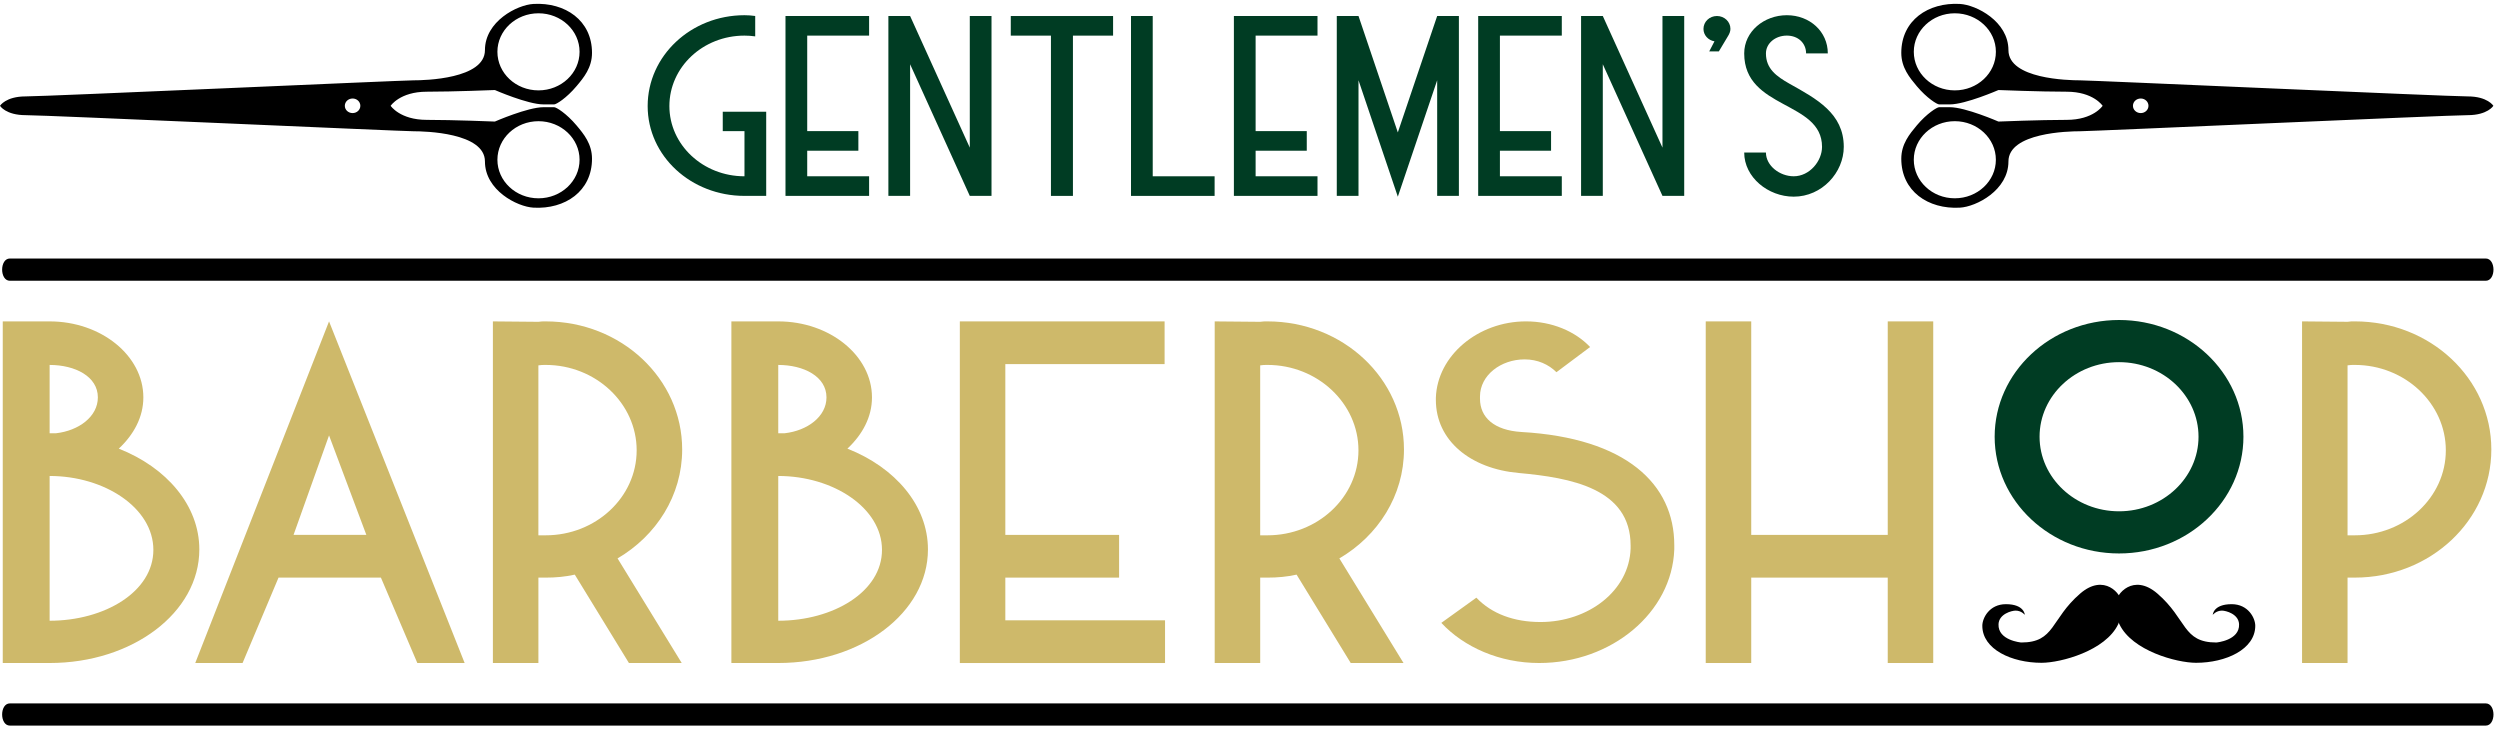 <svg width="167" height="49" viewBox="0 0 167 49" fill="none" xmlns="http://www.w3.org/2000/svg">
    <path d="M35.64 0.263C34.544 0.322 32.394 1.428 32.394 3.35C32.394 5.275 28.386 5.366 27.622 5.366C26.858 5.366 3.05 6.44 1.717 6.44C0.379 6.44 0 7.068 0 7.068C0 7.068 0.378 7.693 1.717 7.693C3.051 7.693 26.858 8.768 27.622 8.768C28.387 8.768 32.394 8.86 32.394 10.785C32.394 12.707 34.544 13.813 35.64 13.872C37.75 13.988 39.546 12.775 39.546 10.604C39.546 9.616 38.994 8.951 38.51 8.375C37.837 7.577 37.161 7.161 37.018 7.161C36.783 7.161 36.481 7.161 36.303 7.161C35.254 7.161 33.057 8.12 33.057 8.12C33.057 8.12 30.294 8.007 28.507 8.007C26.716 8.007 26.095 7.068 26.095 7.068C26.095 7.068 26.716 6.126 28.507 6.126C30.293 6.126 33.057 6.014 33.057 6.014C33.057 6.014 35.254 6.974 36.303 6.974C36.481 6.974 36.783 6.974 37.018 6.974C37.161 6.974 37.837 6.558 38.51 5.758C38.995 5.184 39.546 4.519 39.546 3.531C39.546 1.359 37.75 0.147 35.64 0.263ZM35.971 8.096C37.487 8.096 38.715 9.251 38.715 10.672C38.715 12.094 37.488 13.247 35.971 13.247C34.455 13.247 33.227 12.095 33.227 10.672C33.228 9.25 34.455 8.096 35.971 8.096ZM24.071 7.068C24.071 7.337 23.841 7.554 23.556 7.554C23.264 7.554 23.034 7.337 23.034 7.068C23.034 6.798 23.264 6.58 23.556 6.58C23.841 6.58 24.071 6.798 24.071 7.068ZM38.715 3.46C38.715 4.885 37.488 6.037 35.971 6.037C34.455 6.037 33.227 4.885 33.227 3.46C33.227 2.04 34.454 0.888 35.971 0.888C37.488 0.888 38.715 2.04 38.715 3.46Z" fill="black"/>
    <path d="M127.006 3.531C127.006 4.519 127.563 5.183 128.043 5.758C128.716 6.558 129.396 6.974 129.532 6.974C129.77 6.974 130.071 6.974 130.249 6.974C131.298 6.974 133.495 6.014 133.495 6.014C133.495 6.014 136.258 6.126 138.049 6.126C139.84 6.126 140.456 7.068 140.456 7.068C140.456 7.068 139.84 8.007 138.049 8.007C136.258 8.007 133.495 8.12 133.495 8.12C133.495 8.12 131.298 7.161 130.249 7.161C130.071 7.161 129.769 7.161 129.532 7.161C129.396 7.161 128.715 7.577 128.043 8.375C127.563 8.951 127.006 9.616 127.006 10.604C127.006 12.775 128.802 13.988 130.918 13.872C132.014 13.813 134.164 12.707 134.164 10.785C134.164 8.86 138.167 8.768 138.936 8.768C139.693 8.768 163.503 7.693 164.841 7.693C166.175 7.693 166.558 7.068 166.558 7.068C166.558 7.068 166.175 6.44 164.841 6.44C163.503 6.44 139.693 5.366 138.936 5.366C138.167 5.366 134.164 5.276 134.164 3.35C134.164 1.428 132.014 0.322 130.918 0.263C128.802 0.147 127.006 1.359 127.006 3.531ZM133.324 10.671C133.324 12.094 132.097 13.246 130.58 13.246C129.068 13.246 127.841 12.094 127.841 10.671C127.841 9.25 129.068 8.095 130.58 8.095C132.097 8.096 133.324 9.25 133.324 10.671ZM143.003 6.58C143.288 6.58 143.518 6.797 143.518 7.068C143.518 7.337 143.288 7.554 143.003 7.554C142.711 7.554 142.481 7.337 142.481 7.068C142.48 6.798 142.711 6.58 143.003 6.58ZM130.581 0.888C132.097 0.888 133.325 2.04 133.325 3.46C133.325 4.885 132.098 6.037 130.581 6.037C129.069 6.037 127.842 4.885 127.842 3.46C127.842 2.04 129.069 0.888 130.581 0.888Z" fill="black"/>
    <path d="M149.076 40.359C147.837 40.359 147.812 41.072 147.812 41.072C147.812 41.072 148.037 40.789 148.427 40.789C148.684 40.789 149.538 41.008 149.57 41.696C149.62 42.785 148.056 42.919 148.056 42.919C145.788 42.919 146.106 41.367 144.11 39.646C142.515 38.273 141.331 39.676 141.331 40.321C141.331 40.669 141.425 41.381 141.574 41.693C142.418 43.473 145.407 44.275 146.696 44.275C148.685 44.275 150.652 43.377 150.652 41.802C150.652 41.287 150.181 40.359 149.076 40.359Z" fill="black"/>
    <path d="M133.994 40.359C135.233 40.359 135.258 41.072 135.258 41.072C135.258 41.072 135.033 40.789 134.643 40.789C134.386 40.789 133.532 41.008 133.501 41.696C133.451 42.785 135.016 42.919 135.016 42.919C137.283 42.919 136.966 41.367 138.961 39.646C140.555 38.273 141.74 39.676 141.74 40.321C141.74 40.669 141.646 41.381 141.497 41.693C140.653 43.473 137.664 44.275 136.375 44.275C134.386 44.275 132.419 43.377 132.419 41.802C132.418 41.287 132.889 40.359 133.994 40.359Z" fill="black"/>
    <path d="M0.66 18.755C55.787 18.755 110.912 18.755 166.046 18.755C166.737 18.755 166.737 17.268 166.046 17.268C79.703 17.268 24.58 17.268 0.66 17.268C-0.03 17.268 -0.03 18.755 0.66 18.755Z" fill="black"/>
    <path d="M0.66 48.47C55.787 48.47 110.912 48.47 166.046 48.47C166.737 48.47 166.737 46.987 166.046 46.987C79.703 46.987 24.58 46.987 0.66 46.987C-0.03 46.987 -0.03 48.47 0.66 48.47Z" fill="black"/>
    <path d="M0.184 44.289V21.469H3.315C6.75 21.469 9.576 23.751 9.576 26.547C9.576 27.859 8.938 29.029 7.935 29.97C11.126 31.225 13.315 33.763 13.315 36.702C13.315 40.924 8.846 44.289 3.315 44.289H0.184ZM3.315 24.378V28.942H3.74C5.261 28.771 6.537 27.83 6.537 26.546C6.537 25.148 5.017 24.378 3.315 24.378ZM3.315 31.795V41.465C6.993 41.465 10.245 39.526 10.245 36.731C10.245 33.934 6.993 31.795 3.315 31.795Z" fill="#CEB96A"/>
    <path d="M16.204 44.289H13.043L21.98 21.469L31.038 44.289H27.877L25.445 38.584H18.606L16.204 44.289ZM19.609 35.731H24.472L21.98 29.085L19.609 35.731Z" fill="#CEB96A"/>
    <path d="M32.925 21.469L35.964 21.497C36.116 21.469 36.269 21.469 36.45 21.469C41.496 21.469 45.569 25.291 45.569 30.027C45.569 33.108 43.837 35.789 41.253 37.301L45.539 44.29H42.013L38.396 38.385C37.758 38.528 37.12 38.585 36.451 38.585H35.965V44.29H32.925V21.469ZM35.964 24.407V35.759H36.45C39.794 35.759 42.529 33.221 42.529 30.082C42.529 26.945 39.794 24.377 36.45 24.377C36.269 24.378 36.117 24.378 35.964 24.407Z" fill="#CEB96A"/>
    <path d="M48.856 44.289V21.469H51.987C55.422 21.469 58.248 23.751 58.248 26.547C58.248 27.859 57.61 29.029 56.607 29.97C59.798 31.225 61.987 33.763 61.987 36.702C61.987 40.924 57.518 44.289 51.987 44.289H48.856ZM51.987 24.378V28.942H52.412C53.933 28.771 55.209 27.83 55.209 26.546C55.208 25.148 53.689 24.378 51.987 24.378ZM51.987 31.795V41.465C55.665 41.465 58.917 39.526 58.917 36.731C58.916 33.934 55.664 31.795 51.987 31.795Z" fill="#CEB96A"/>
    <path d="M64.117 21.469H77.795V24.322H67.156V35.731H74.756V38.584H67.156V41.437H77.825V44.29H64.117V21.469Z" fill="#CEB96A"/>
    <path d="M81.141 21.469L84.18 21.497C84.332 21.469 84.484 21.469 84.666 21.469C89.712 21.469 93.785 25.291 93.785 30.027C93.785 33.108 92.053 35.789 89.469 37.301L93.755 44.29H90.229L86.612 38.385C85.974 38.528 85.336 38.585 84.667 38.585H84.181V44.29H81.142V21.469H81.141ZM84.18 24.407V35.759H84.666C88.01 35.759 90.745 33.221 90.745 30.082C90.745 26.945 88.01 24.377 84.666 24.377C84.484 24.378 84.332 24.378 84.18 24.407Z" fill="#CEB96A"/>
    <path d="M106.219 23.18L103.97 24.863C103.453 24.349 102.724 24.007 101.842 24.007C100.262 24.007 98.863 25.062 98.863 26.489V26.632C98.863 27.886 99.805 28.743 101.629 28.857C108.62 29.256 111.842 32.337 111.842 36.416V36.702C111.691 40.924 107.648 44.289 102.815 44.289C100.17 44.289 97.8 43.233 96.28 41.608L98.621 39.925C99.654 41.009 101.143 41.551 102.906 41.551C106.098 41.551 108.834 39.468 108.925 36.644V36.444C108.925 32.622 104.913 31.909 101.447 31.595C98.225 31.31 95.916 29.427 95.916 26.717V26.574C96.007 23.75 98.742 21.468 101.934 21.468C103.666 21.469 105.216 22.125 106.219 23.18Z" fill="#CEB96A"/>
    <path d="M126.101 38.584H116.982V44.289H113.943V21.469H116.982V35.731H126.101V21.469H129.14V44.289H126.101V38.584Z" fill="#CEB96A"/>
    <path d="M49.731 13.085C46.167 13.085 43.264 10.43 43.264 7.085C43.264 3.723 46.166 1.016 49.731 1.016C49.97 1.016 50.209 1.033 50.448 1.068V2.43C50.209 2.396 49.97 2.379 49.731 2.379C46.957 2.379 44.715 4.482 44.715 7.086C44.715 9.672 46.956 11.776 49.731 11.776V8.759H48.28V7.464H51.182V13.085H49.731Z" fill="#003C23"/>
    <path d="M58.056 1.069V2.379H53.922V8.758H57.339V10.068H53.922V11.775H58.056V13.085H52.471V1.069H58.056Z" fill="#003C23"/>
    <path d="M66.233 1.069V13.086H64.782L60.795 4.292V13.086H59.344V1.069H60.795L64.782 9.862V1.069H66.233Z" fill="#003C23"/>
    <path d="M71.673 13.086H70.203V2.38H67.52V1.07H74.354V2.38H71.672V13.086H71.673Z" fill="#003C23"/>
    <path d="M77.002 1.069V11.776H81.136V13.086H75.551V1.069H77.002Z" fill="#003C23"/>
    <path d="M88.009 1.069V2.379H83.875V8.758H87.292V10.068H83.875V11.775H88.009V13.085H82.424V1.069H88.009Z" fill="#003C23"/>
    <path d="M90.748 1.069L93.375 8.845L96.003 1.069H97.454V13.086H96.003V5.362L93.375 13.139L90.748 5.362V13.086H89.297V1.069H90.748Z" fill="#003C23"/>
    <path d="M104.328 1.069V2.379H100.194V8.758H103.611V10.068H100.194V11.775H104.328V13.085H98.743V1.069H104.328Z" fill="#003C23"/>
    <path d="M112.505 1.069V13.086H111.053L107.067 4.292V13.086H105.616V1.069H107.067L111.053 9.862V1.069H112.505Z" fill="#003C23"/>
    <path d="M115.593 1.932C115.593 2.104 115.519 2.276 115.408 2.449L114.82 3.432H114.177L114.527 2.76C114.104 2.69 113.792 2.346 113.792 1.932C113.792 1.448 114.196 1.069 114.692 1.069C115.188 1.069 115.593 1.449 115.593 1.932Z" fill="#003C23"/>
    <path d="M119.526 5.586C121.345 6.603 123.164 7.569 123.164 9.81C123.164 11.517 121.713 13.137 119.82 13.137C118.112 13.137 116.513 11.844 116.513 10.189H117.964C117.964 11.068 118.883 11.775 119.819 11.775C120.884 11.775 121.712 10.758 121.712 9.809C121.712 6.722 116.513 7.325 116.513 3.568C116.513 2.102 117.836 1.016 119.361 1.016C120.886 1.016 122.098 2.102 122.098 3.568H120.647C120.647 2.896 120.132 2.378 119.361 2.378C118.59 2.378 117.965 2.895 117.965 3.568C117.964 4.603 118.681 5.103 119.526 5.586Z" fill="#003C23"/>
    <path d="M141.552 36.971C136.971 36.971 133.243 33.473 133.243 29.173C133.243 24.874 136.971 21.376 141.552 21.376C146.133 21.376 149.861 24.874 149.861 29.173C149.861 33.473 146.133 36.971 141.552 36.971ZM141.552 24.192C138.625 24.192 136.243 26.426 136.243 29.173C136.243 31.92 138.625 34.155 141.552 34.155C144.479 34.155 146.861 31.921 146.861 29.173C146.861 26.426 144.479 24.192 141.552 24.192Z" fill="#003C23"/>
    <path d="M153.777 21.468L156.816 21.496C156.968 21.468 157.12 21.468 157.302 21.468C162.348 21.468 166.421 25.291 166.421 30.026C166.421 34.762 162.348 38.584 157.302 38.584H156.816V44.289H153.777V21.468ZM156.816 24.406V35.759H157.302C160.646 35.759 163.381 33.221 163.381 30.082C163.381 26.945 160.646 24.377 157.302 24.377C157.12 24.377 156.968 24.377 156.816 24.406Z" fill="#CEB96A"/>
</svg>
